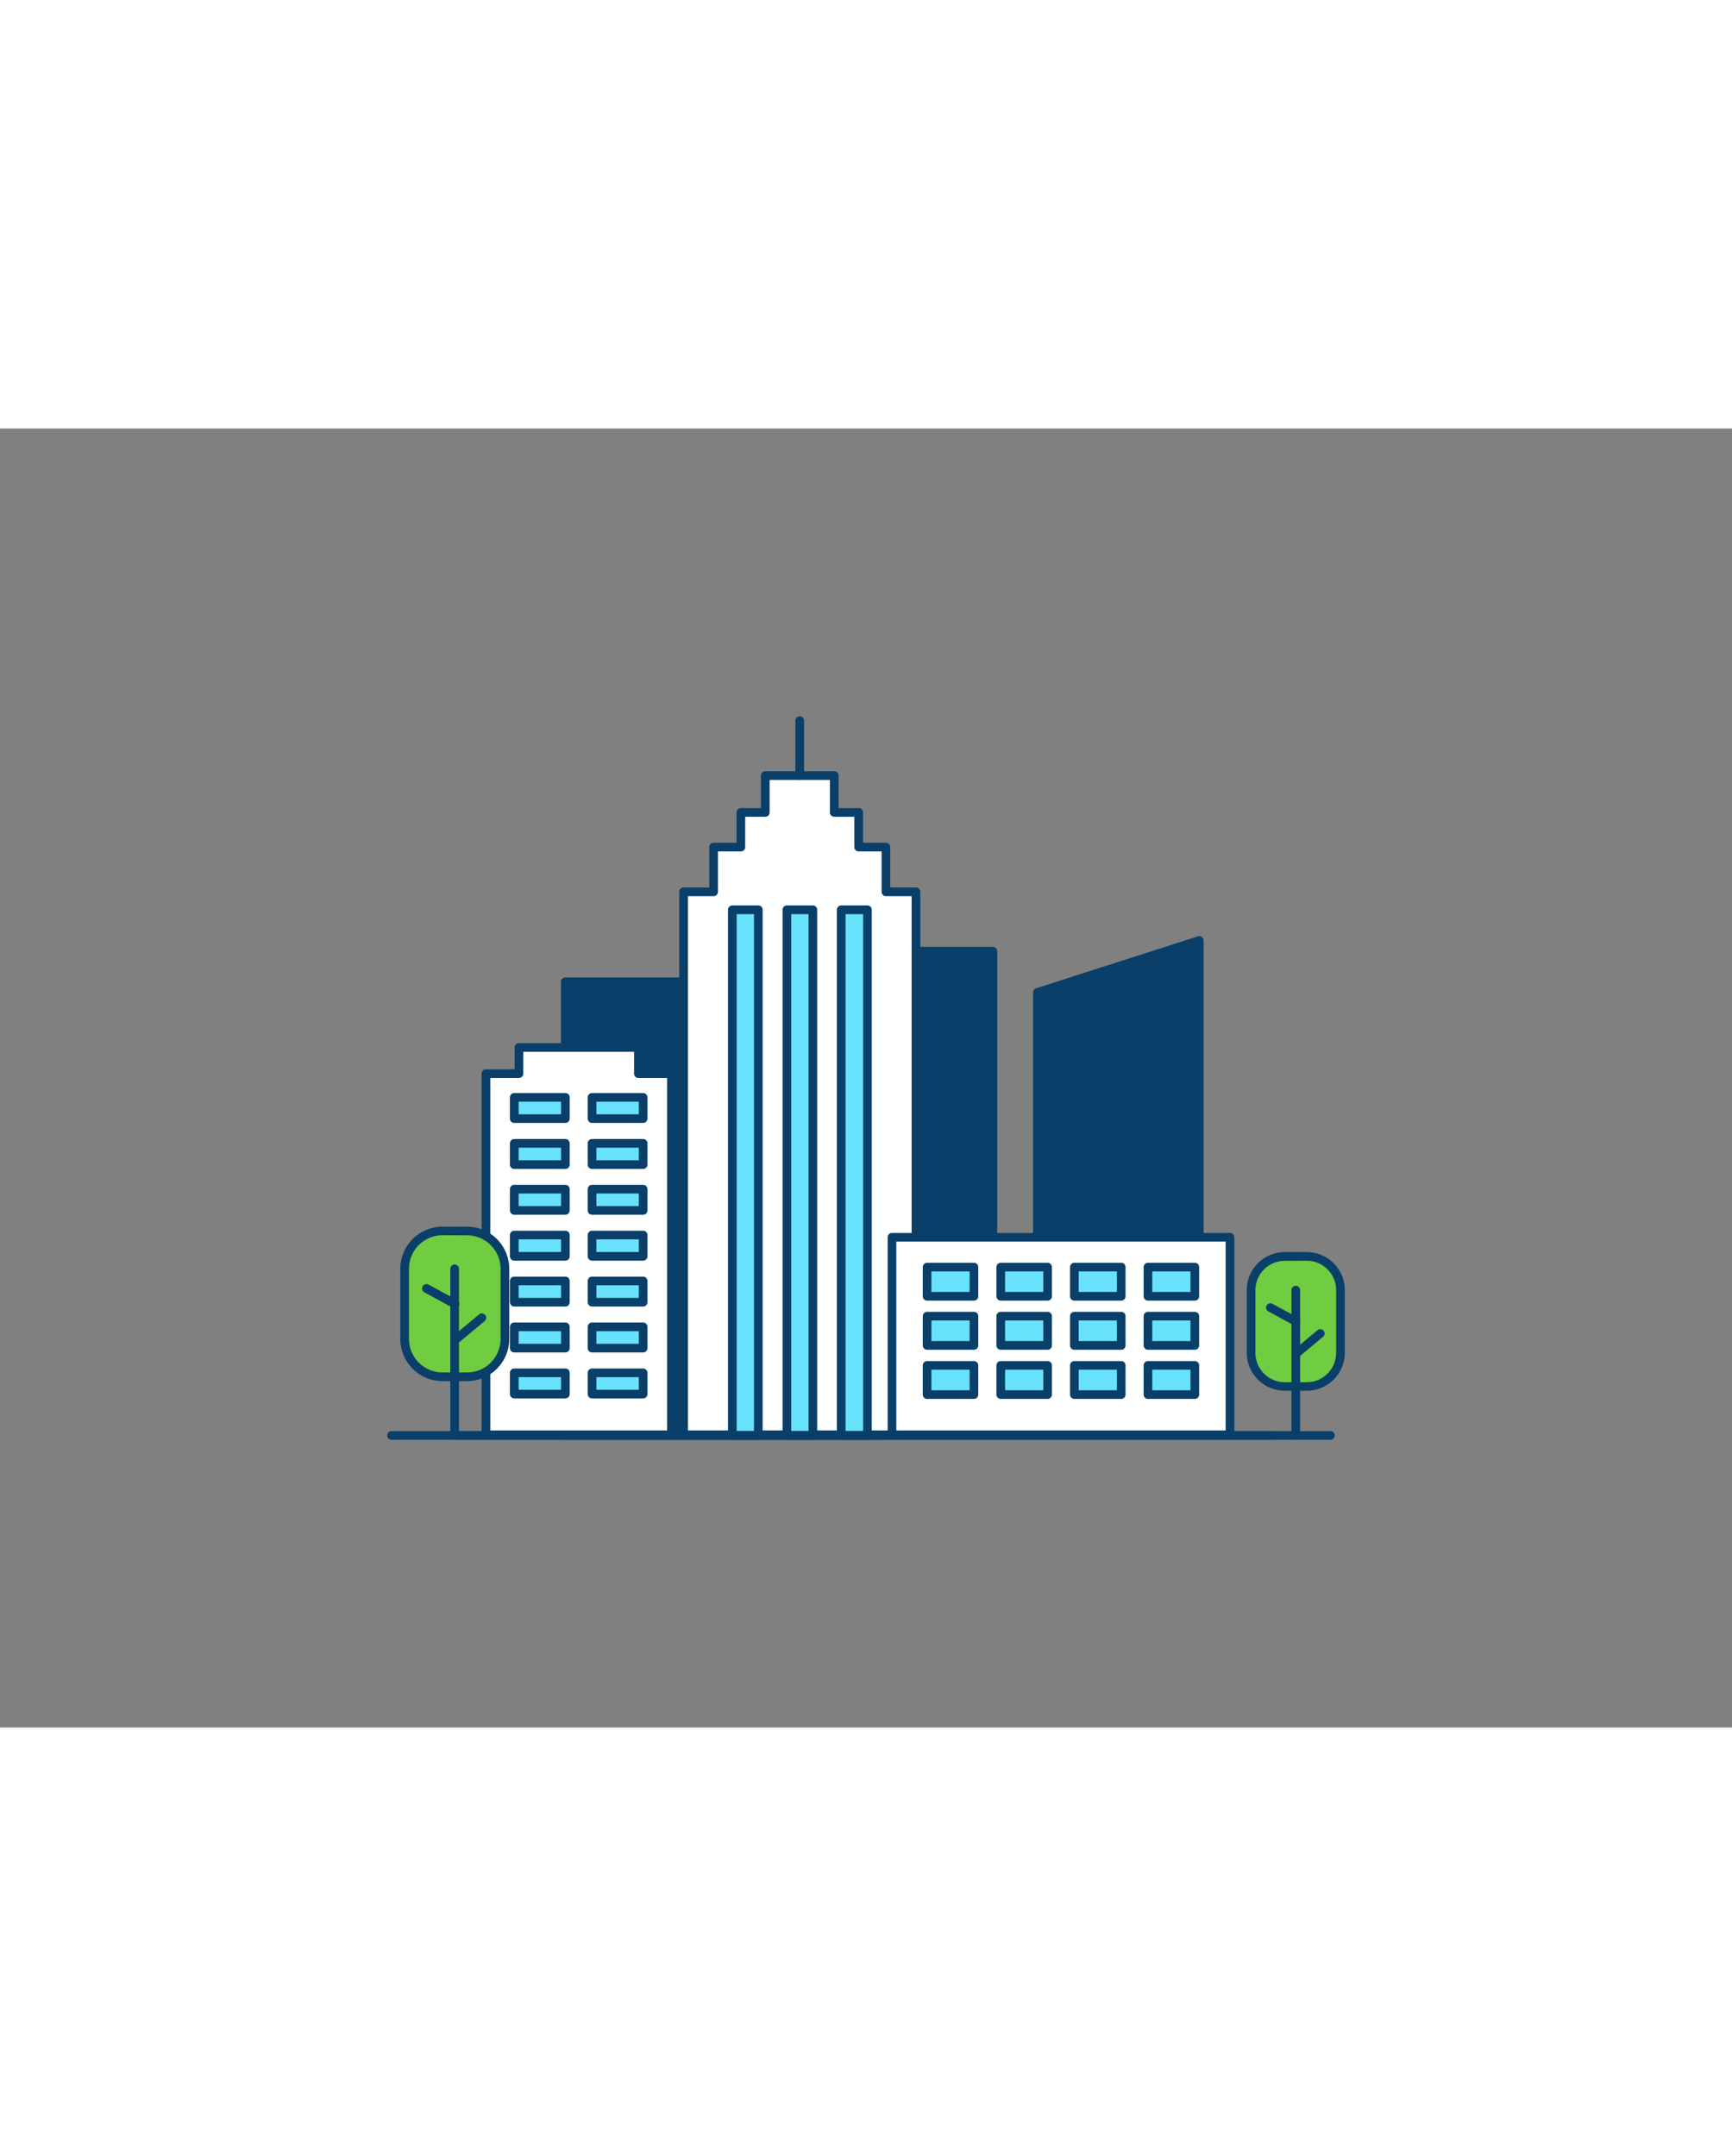 <svg xmlns="http://www.w3.org/2000/svg" viewBox="0 0 400 300" data-imageid="city-buildings-b7" imageName="edificios de la ciudad" class="illustrations_image" style="width: 241px;"><rect x="0" y="0" width="400" height="300" fill="#808080" stroke="none"/><g id="_228_city_buildings_outline" data-name="#228_city_buildings_outline"><rect x="206" y="120.72" width="23.32" height="102.44" fill="#093f68"/><path d="M229.31,224.16H206a1,1,0,0,1-1-1V120.72a1,1,0,0,1,1-1h23.31a1,1,0,0,1,1,1V223.16A1,1,0,0,1,229.31,224.16Zm-22.31-2h21.31V121.72H207Z" fill="#093f68"/><rect x="130.57" y="127.78" width="72.98" height="104.77" fill="#093f68"/><path d="M203.55,233.55h-73a1,1,0,0,1-1-1V127.78a1,1,0,0,1,1-1h73a1,1,0,0,1,1,1V232.55A1,1,0,0,1,203.55,233.55Zm-72-2h71V128.78h-71Z" fill="#093f68"/><polygon points="239.58 130.23 276.97 118.28 276.97 232.39 239.58 232.39 239.58 130.23" fill="#093f68"/><path d="M277,233.39H239.58a1,1,0,0,1-1-1V130.23a1,1,0,0,1,.7-.95l37.39-12a1,1,0,0,1,.89.15,1,1,0,0,1,.41.81V232.39A1,1,0,0,1,277,233.39Zm-36.39-2H276V119.65L240.58,131Z" fill="#093f68"/><polygon points="204.6 107 204.6 96.67 198.31 96.67 198.31 88.67 192.67 88.67 192.67 80.15 176.74 80.15 176.74 88.67 171.1 88.67 171.1 96.67 164.81 96.67 164.81 107 157.87 107 157.87 232.39 211.54 232.39 211.54 107 204.6 107" fill="#fff"/><path d="M211.54,233.39H157.87a1,1,0,0,1-1-1V107a1,1,0,0,1,1-1h5.94V96.67a1,1,0,0,1,1-1h5.29v-7a1,1,0,0,1,1-1h4.64V80.15a1,1,0,0,1,1-1h15.93a1,1,0,0,1,1,1v7.52h4.64a1,1,0,0,1,1,1v7h5.29a1,1,0,0,1,1,1V106h5.94a1,1,0,0,1,1,1V232.39A1,1,0,0,1,211.54,233.39Zm-52.67-2h51.67V108H204.6a1,1,0,0,1-1-1V97.67h-5.29a1,1,0,0,1-1-1v-7h-4.64a1,1,0,0,1-1-1V81.15H177.74v7.52a1,1,0,0,1-1,1H172.1v7a1,1,0,0,1-1,1h-5.29V107a1,1,0,0,1-1,1h-5.94Z" fill="#093f68"/><rect x="169.08" y="111.15" width="6.05" height="121.4" fill="#68e1fd" class="target-color"/><path d="M175.13,233.55h-6a1,1,0,0,1-1-1V111.15a1,1,0,0,1,1-1h6a1,1,0,0,1,1,1v121.4A1,1,0,0,1,175.13,233.55Zm-5-2h4V112.15h-4Z" fill="#093f68"/><rect x="181.68" y="111.15" width="6.05" height="121.4" fill="#68e1fd" class="target-color"/><path d="M187.73,233.55h-6a1,1,0,0,1-1-1V111.15a1,1,0,0,1,1-1h6a1,1,0,0,1,1,1v121.4A1,1,0,0,1,187.73,233.55Zm-5-2h4V112.15h-4Z" fill="#093f68"/><rect x="194.28" y="111.15" width="6.05" height="121.4" fill="#68e1fd" class="target-color"/><path d="M200.33,233.55h-6.05a1,1,0,0,1-1-1V111.15a1,1,0,0,1,1-1h6.05a1,1,0,0,1,1,1v121.4A1,1,0,0,1,200.33,233.55Zm-5.05-2h4.05V112.15h-4.05Z" fill="#093f68"/><path d="M184.7,81.15a1,1,0,0,1-1-1V67.45a1,1,0,1,1,2,0v12.7A1,1,0,0,1,184.7,81.15Z" fill="#093f68"/><polygon points="147.44 148.99 147.44 142.94 119.85 142.94 119.85 148.99 112.23 148.99 112.23 232.39 155.07 232.39 155.07 148.99 147.44 148.99" fill="#fff"/><path d="M155.07,233.39H112.23a1,1,0,0,1-1-1V149a1,1,0,0,1,1-1h6.62v-5.05a1,1,0,0,1,1-1h27.59a1,1,0,0,1,1,1V148h6.63a1,1,0,0,1,1,1v83.4A1,1,0,0,1,155.07,233.39Zm-41.84-2h40.84V150h-6.63a1,1,0,0,1-1-1v-5.05H120.85V149a1,1,0,0,1-1,1h-6.62Z" fill="#093f68"/><rect x="118.77" y="154.47" width="11.8" height="4.91" fill="#68e1fd" class="target-color"/><path d="M130.57,160.38h-11.8a1,1,0,0,1-1-1v-4.91a1,1,0,0,1,1-1h11.8a1,1,0,0,1,1,1v4.91A1,1,0,0,1,130.57,160.38Zm-10.8-2h9.8v-2.91h-9.8Z" fill="#093f68"/><rect x="136.73" y="154.47" width="11.8" height="4.91" fill="#68e1fd" class="target-color"/><path d="M148.53,160.38h-11.8a1,1,0,0,1-1-1v-4.91a1,1,0,0,1,1-1h11.8a1,1,0,0,1,1,1v4.91A1,1,0,0,1,148.53,160.38Zm-10.8-2h9.8v-2.91h-9.8Z" fill="#093f68"/><rect x="118.77" y="165.07" width="11.8" height="4.91" fill="#68e1fd" class="target-color"/><path d="M130.57,171h-11.8a1,1,0,0,1-1-1v-4.91a1,1,0,0,1,1-1h11.8a1,1,0,0,1,1,1V170A1,1,0,0,1,130.57,171Zm-10.8-2h9.8v-2.91h-9.8Z" fill="#093f68"/><rect x="136.73" y="165.07" width="11.8" height="4.91" fill="#68e1fd" class="target-color"/><path d="M148.53,171h-11.8a1,1,0,0,1-1-1v-4.91a1,1,0,0,1,1-1h11.8a1,1,0,0,1,1,1V170A1,1,0,0,1,148.53,171Zm-10.8-2h9.8v-2.91h-9.8Z" fill="#093f68"/><rect x="118.77" y="175.67" width="11.8" height="4.91" fill="#68e1fd" class="target-color"/><path d="M130.57,181.58h-11.8a1,1,0,0,1-1-1v-4.91a1,1,0,0,1,1-1h11.8a1,1,0,0,1,1,1v4.91A1,1,0,0,1,130.57,181.58Zm-10.8-2h9.8v-2.91h-9.8Z" fill="#093f68"/><rect x="136.73" y="175.67" width="11.8" height="4.91" fill="#68e1fd" class="target-color"/><path d="M148.53,181.58h-11.8a1,1,0,0,1-1-1v-4.91a1,1,0,0,1,1-1h11.8a1,1,0,0,1,1,1v4.91A1,1,0,0,1,148.53,181.58Zm-10.8-2h9.8v-2.91h-9.8Z" fill="#093f68"/><rect x="118.77" y="186.27" width="11.8" height="4.91" fill="#68e1fd" class="target-color"/><path d="M130.57,192.18h-11.8a1,1,0,0,1-1-1v-4.91a1,1,0,0,1,1-1h11.8a1,1,0,0,1,1,1v4.91A1,1,0,0,1,130.57,192.18Zm-10.8-2h9.8v-2.91h-9.8Z" fill="#093f68"/><rect x="136.73" y="186.27" width="11.8" height="4.91" fill="#68e1fd" class="target-color"/><path d="M148.53,192.18h-11.8a1,1,0,0,1-1-1v-4.91a1,1,0,0,1,1-1h11.8a1,1,0,0,1,1,1v4.91A1,1,0,0,1,148.53,192.18Zm-10.8-2h9.8v-2.91h-9.8Z" fill="#093f68"/><rect x="118.77" y="196.87" width="11.8" height="4.91" fill="#68e1fd" class="target-color"/><path d="M130.57,202.78h-11.8a1,1,0,0,1-1-1v-4.91a1,1,0,0,1,1-1h11.8a1,1,0,0,1,1,1v4.91A1,1,0,0,1,130.57,202.78Zm-10.8-2h9.8v-2.91h-9.8Z" fill="#093f68"/><rect x="136.73" y="196.87" width="11.8" height="4.91" fill="#68e1fd" class="target-color"/><path d="M148.53,202.78h-11.8a1,1,0,0,1-1-1v-4.91a1,1,0,0,1,1-1h11.8a1,1,0,0,1,1,1v4.91A1,1,0,0,1,148.53,202.78Zm-10.8-2h9.8v-2.91h-9.8Z" fill="#093f68"/><rect x="118.77" y="207.47" width="11.8" height="4.91" fill="#68e1fd" class="target-color"/><path d="M130.57,213.38h-11.8a1,1,0,0,1-1-1v-4.91a1,1,0,0,1,1-1h11.8a1,1,0,0,1,1,1v4.91A1,1,0,0,1,130.57,213.38Zm-10.8-2h9.8v-2.91h-9.8Z" fill="#093f68"/><rect x="136.73" y="207.47" width="11.8" height="4.91" fill="#68e1fd" class="target-color"/><path d="M148.53,213.38h-11.8a1,1,0,0,1-1-1v-4.91a1,1,0,0,1,1-1h11.8a1,1,0,0,1,1,1v4.91A1,1,0,0,1,148.53,213.38Zm-10.8-2h9.8v-2.91h-9.8Z" fill="#093f68"/><rect x="118.77" y="218.07" width="11.8" height="4.91" fill="#68e1fd" class="target-color"/><path d="M130.57,224h-11.8a1,1,0,0,1-1-1v-4.91a1,1,0,0,1,1-1h11.8a1,1,0,0,1,1,1V223A1,1,0,0,1,130.57,224Zm-10.8-2h9.8v-2.91h-9.8Z" fill="#093f68"/><rect x="136.73" y="218.07" width="11.8" height="4.91" fill="#68e1fd" class="target-color"/><path d="M148.53,224h-11.8a1,1,0,0,1-1-1v-4.91a1,1,0,0,1,1-1h11.8a1,1,0,0,1,1,1V223A1,1,0,0,1,148.53,224Zm-10.8-2h9.8v-2.91h-9.8Z" fill="#093f68"/><rect x="206" y="186.78" width="78.06" height="45.61" fill="#fff"/><path d="M284.06,233.39H206a1,1,0,0,1-1-1V186.78a1,1,0,0,1,1-1h78.06a1,1,0,0,1,1,1v45.61A1,1,0,0,1,284.06,233.39Zm-77.06-2h76.06V187.78H207Z" fill="#093f68"/><rect x="214.11" y="193.67" width="10.82" height="6.74" fill="#68e1fd" class="target-color"/><path d="M224.93,201.41H214.11a1,1,0,0,1-1-1v-6.74a1,1,0,0,1,1-1h10.82a1,1,0,0,1,1,1v6.74A1,1,0,0,1,224.93,201.41Zm-9.82-2h8.82v-4.74h-8.82Z" fill="#093f68"/><rect x="231.12" y="193.67" width="10.82" height="6.74" fill="#68e1fd" class="target-color"/><path d="M241.94,201.41H231.12a1,1,0,0,1-1-1v-6.74a1,1,0,0,1,1-1h10.82a1,1,0,0,1,1,1v6.74A1,1,0,0,1,241.94,201.41Zm-9.82-2h8.82v-4.74h-8.82Z" fill="#093f68"/><rect x="248.12" y="193.67" width="10.82" height="6.74" fill="#68e1fd" class="target-color"/><path d="M258.94,201.41H248.12a1,1,0,0,1-1-1v-6.74a1,1,0,0,1,1-1h10.82a1,1,0,0,1,1,1v6.74A1,1,0,0,1,258.94,201.41Zm-9.82-2h8.82v-4.74h-8.82Z" fill="#093f68"/><rect x="265.12" y="193.67" width="10.82" height="6.74" fill="#68e1fd" class="target-color"/><path d="M275.94,201.41H265.12a1,1,0,0,1-1-1v-6.74a1,1,0,0,1,1-1h10.82a1,1,0,0,1,1,1v6.74A1,1,0,0,1,275.94,201.41Zm-9.82-2h8.82v-4.74h-8.82Z" fill="#093f68"/><rect x="214.11" y="205.02" width="10.82" height="6.74" fill="#68e1fd" class="target-color"/><path d="M224.93,212.76H214.11a1,1,0,0,1-1-1V205a1,1,0,0,1,1-1h10.82a1,1,0,0,1,1,1v6.74A1,1,0,0,1,224.93,212.76Zm-9.82-2h8.82V206h-8.82Z" fill="#093f68"/><rect x="231.12" y="205.02" width="10.82" height="6.74" fill="#68e1fd" class="target-color"/><path d="M241.94,212.76H231.12a1,1,0,0,1-1-1V205a1,1,0,0,1,1-1h10.82a1,1,0,0,1,1,1v6.74A1,1,0,0,1,241.94,212.76Zm-9.82-2h8.82V206h-8.82Z" fill="#093f68"/><rect x="248.12" y="205.02" width="10.82" height="6.74" fill="#68e1fd" class="target-color"/><path d="M258.94,212.76H248.12a1,1,0,0,1-1-1V205a1,1,0,0,1,1-1h10.82a1,1,0,0,1,1,1v6.74A1,1,0,0,1,258.94,212.76Zm-9.82-2h8.82V206h-8.82Z" fill="#093f68"/><rect x="265.12" y="205.02" width="10.82" height="6.74" fill="#68e1fd" class="target-color"/><path d="M275.94,212.76H265.12a1,1,0,0,1-1-1V205a1,1,0,0,1,1-1h10.82a1,1,0,0,1,1,1v6.74A1,1,0,0,1,275.94,212.76Zm-9.82-2h8.82V206h-8.82Z" fill="#093f68"/><rect x="214.11" y="216.37" width="10.82" height="6.74" fill="#68e1fd" class="target-color"/><path d="M224.93,224.11H214.11a1,1,0,0,1-1-1v-6.74a1,1,0,0,1,1-1h10.82a1,1,0,0,1,1,1v6.74A1,1,0,0,1,224.93,224.11Zm-9.82-2h8.82v-4.74h-8.82Z" fill="#093f68"/><rect x="231.12" y="216.37" width="10.82" height="6.74" fill="#68e1fd" class="target-color"/><path d="M241.94,224.11H231.12a1,1,0,0,1-1-1v-6.74a1,1,0,0,1,1-1h10.82a1,1,0,0,1,1,1v6.74A1,1,0,0,1,241.94,224.11Zm-9.82-2h8.82v-4.74h-8.82Z" fill="#093f68"/><rect x="248.12" y="216.37" width="10.82" height="6.74" fill="#68e1fd" class="target-color"/><path d="M258.94,224.11H248.12a1,1,0,0,1-1-1v-6.74a1,1,0,0,1,1-1h10.82a1,1,0,0,1,1,1v6.74A1,1,0,0,1,258.94,224.11Zm-9.82-2h8.82v-4.74h-8.82Z" fill="#093f68"/><rect x="265.12" y="216.37" width="10.82" height="6.74" fill="#68e1fd" class="target-color"/><path d="M275.94,224.11H265.12a1,1,0,0,1-1-1v-6.74a1,1,0,0,1,1-1h10.82a1,1,0,0,1,1,1v6.74A1,1,0,0,1,275.94,224.11Zm-9.82-2h8.82v-4.74h-8.82Z" fill="#093f68"/><rect x="288.93" y="191.18" width="20.65" height="30.04" rx="7.79" fill="#70cc40"/><path d="M301.79,222.22h-5.07a8.8,8.8,0,0,1-8.79-8.79V199a8.8,8.8,0,0,1,8.79-8.8h5.07a8.8,8.8,0,0,1,8.79,8.8v14.45A8.8,8.8,0,0,1,301.79,222.22Zm-5.07-30a6.8,6.8,0,0,0-6.79,6.8v14.45a6.8,6.8,0,0,0,6.79,6.79h5.07a6.79,6.79,0,0,0,6.79-6.79V199a6.8,6.8,0,0,0-6.79-6.8Z" fill="#093f68"/><path d="M299.26,233.55a1,1,0,0,1-1-1V199a1,1,0,0,1,2,0v33.58A1,1,0,0,1,299.26,233.55Z" fill="#093f68"/><line x1="299.26" y1="213.71" x2="304.86" y2="209.04" fill="#70cc40"/><path d="M299.26,214.71a1,1,0,0,1-.77-.36,1,1,0,0,1,.13-1.4l5.6-4.67a1,1,0,1,1,1.28,1.53l-5.6,4.67A1,1,0,0,1,299.26,214.71Z" fill="#093f68"/><line x1="299.26" y1="206.2" x2="293.4" y2="203.03" fill="#70cc40"/><path d="M299.25,207.2a.89.89,0,0,1-.47-.12l-5.86-3.17a1,1,0,0,1,.95-1.76l5.86,3.18a1,1,0,0,1,.4,1.35A1,1,0,0,1,299.25,207.2Z" fill="#093f68"/><path d="M293.77,233.55H105a1,1,0,0,1,0-2H293.77a1,1,0,0,1,0,2Z" fill="#093f68"/><path d="M307.26,233.55H90.42a1,1,0,0,1,0-2H307.26a1,1,0,0,1,0,2Z" fill="#093f68"/><rect x="93.45" y="185.33" width="23.16" height="33.69" rx="8.74" fill="#70cc40"/><path d="M107.87,220h-5.68a9.75,9.75,0,0,1-9.74-9.74V194.07a9.75,9.75,0,0,1,9.74-9.74h5.68a9.75,9.75,0,0,1,9.74,9.74v16.21A9.75,9.75,0,0,1,107.87,220Zm-5.68-33.69a7.75,7.75,0,0,0-7.74,7.74v16.21a7.75,7.75,0,0,0,7.74,7.74h5.68a7.75,7.75,0,0,0,7.74-7.74V194.07a7.75,7.75,0,0,0-7.74-7.74Z" fill="#093f68"/><path d="M105,194.07v37.65" fill="#70cc40"/><path d="M105,232.72a1,1,0,0,1-1-1V194.07a1,1,0,0,1,2,0v37.65A1,1,0,0,1,105,232.72Z" fill="#093f68"/><line x1="105.03" y1="210.6" x2="111.32" y2="205.36" fill="#70cc40"/><path d="M105,211.6a1,1,0,0,1-.77-.36,1,1,0,0,1,.13-1.41l6.29-5.24a1,1,0,0,1,1.4.13,1,1,0,0,1-.12,1.41l-6.29,5.24A1,1,0,0,1,105,211.6Z" fill="#093f68"/><line x1="105.03" y1="202.17" x2="98.46" y2="198.61" fill="#70cc40"/><path d="M105,203.17a1.07,1.07,0,0,1-.48-.12L98,199.49a1,1,0,0,1,1-1.76l6.57,3.56a1,1,0,0,1,.4,1.36A1,1,0,0,1,105,203.17Z" fill="#093f68"/></g></svg>